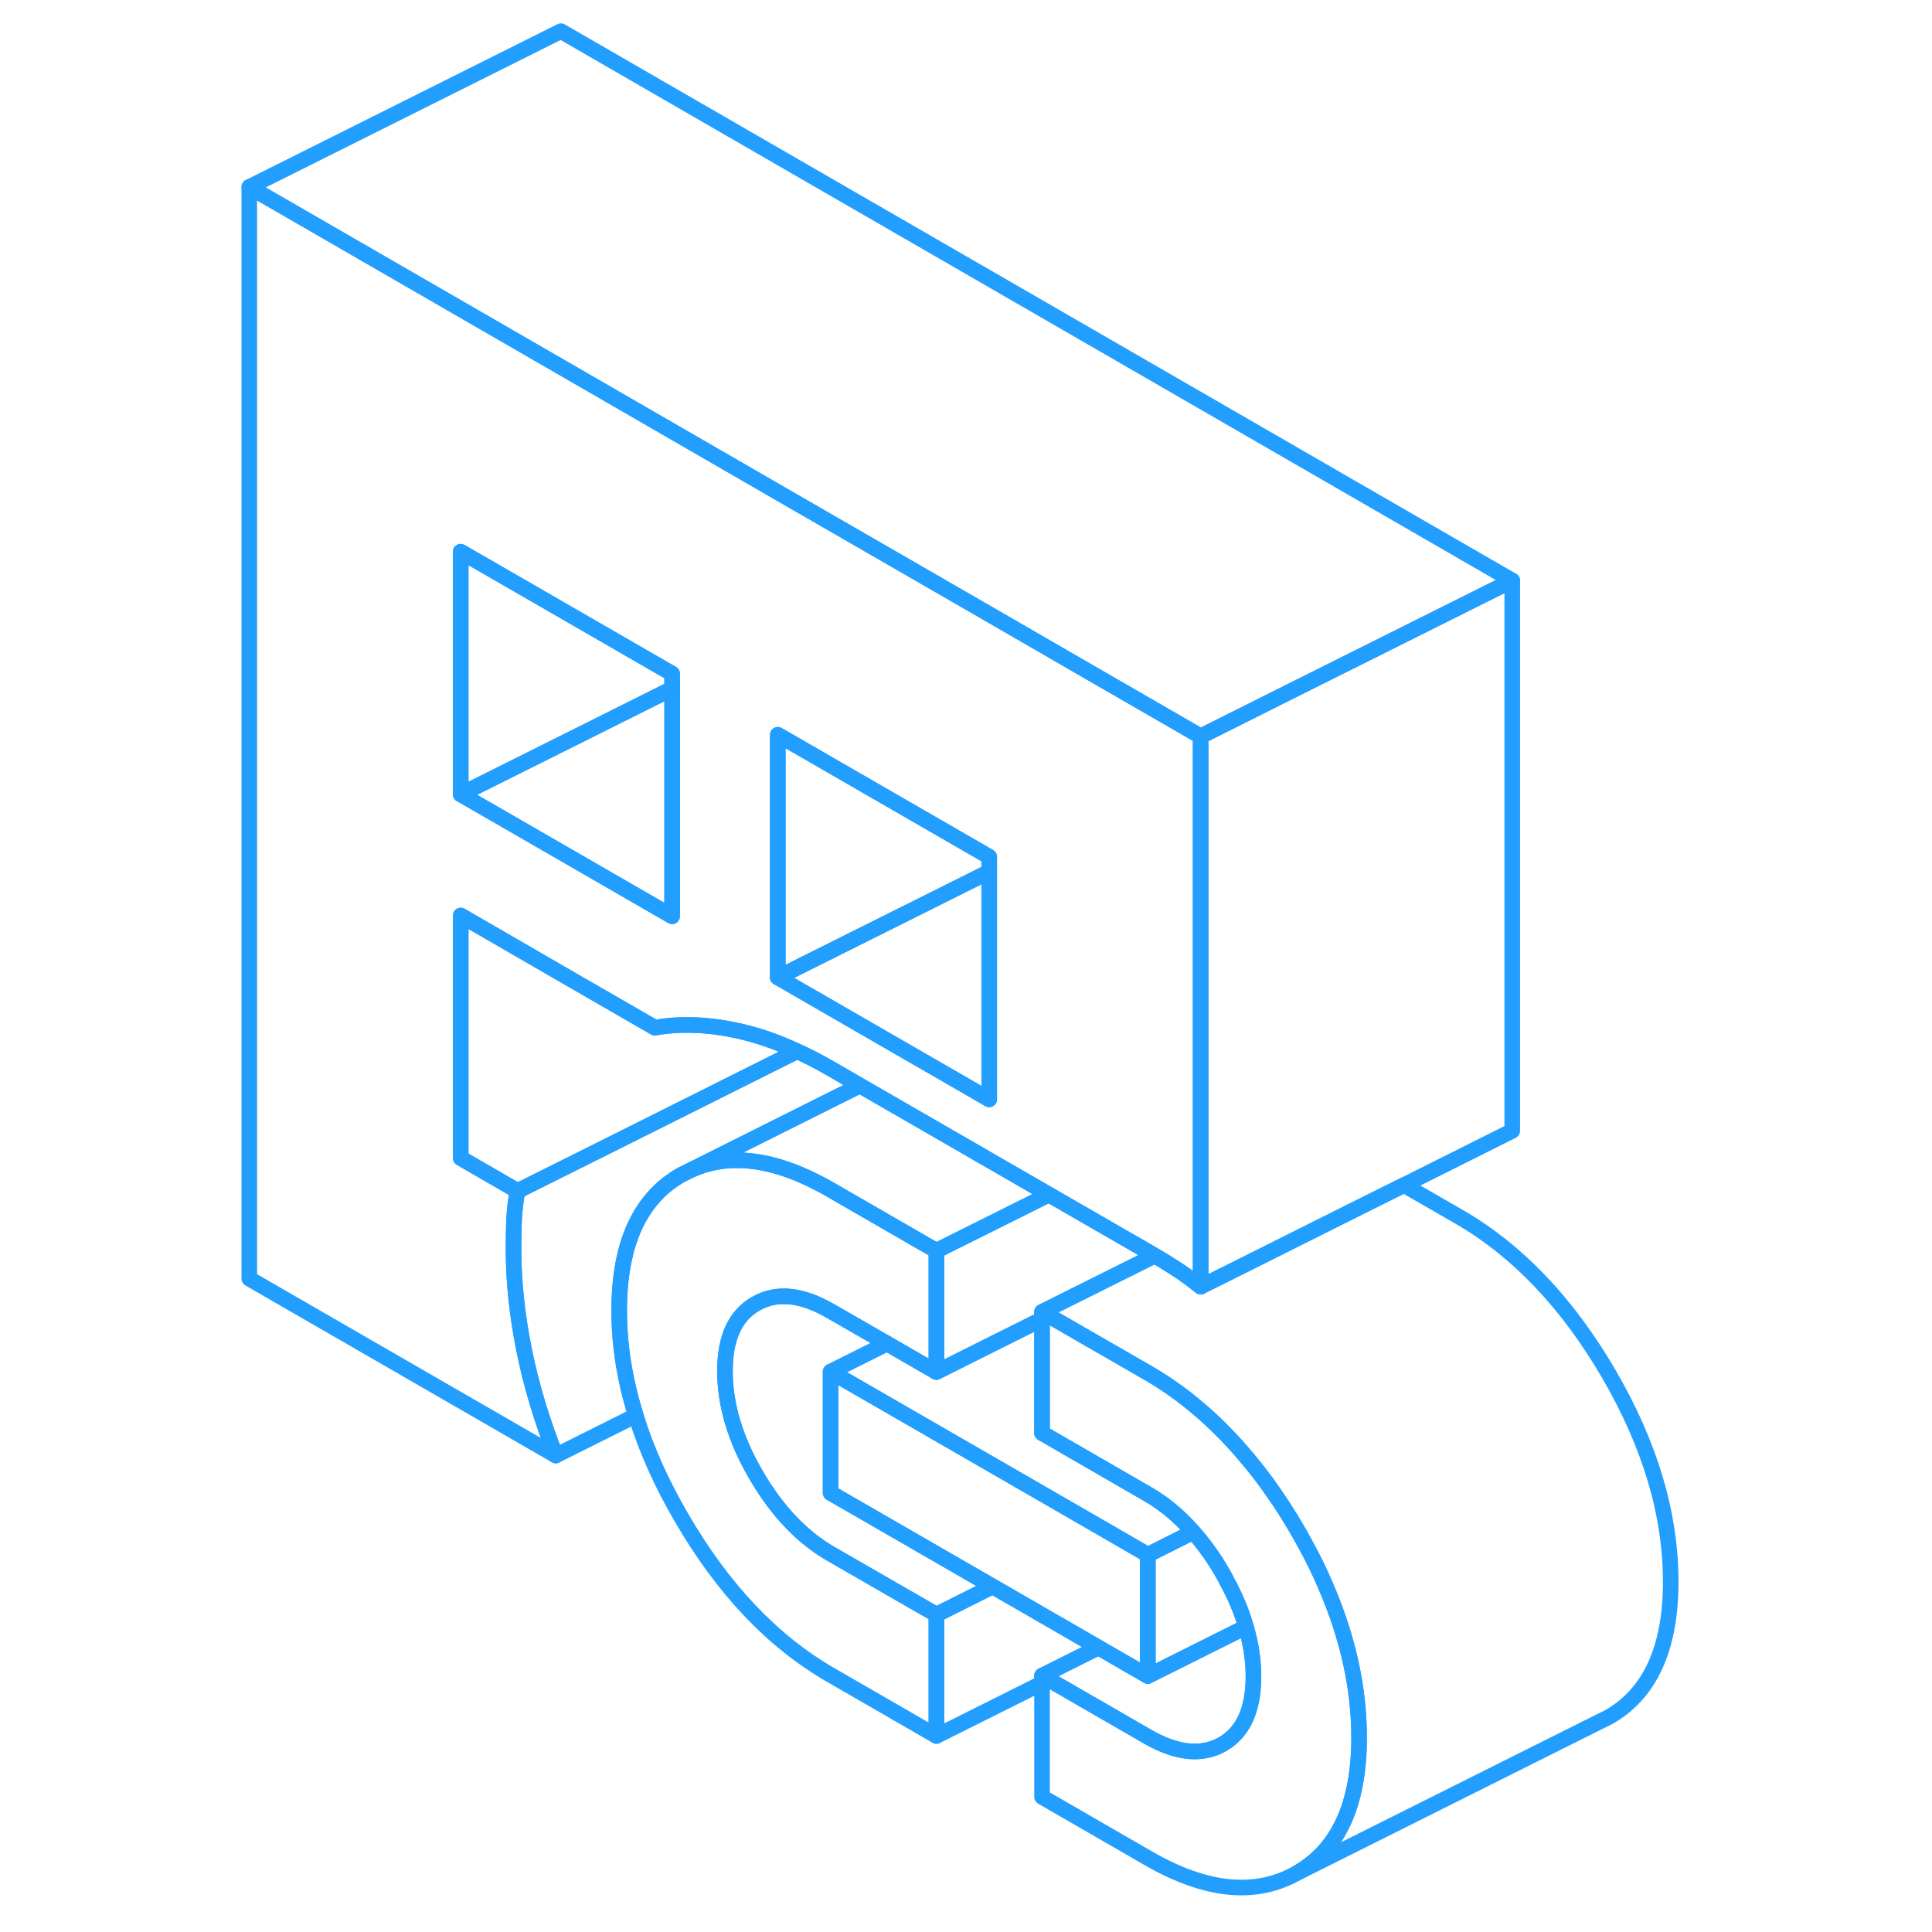 <svg width="48" height="48" viewBox="0 0 96 124" fill="none" xmlns="http://www.w3.org/2000/svg" stroke-width="1px" stroke-linecap="round" stroke-linejoin="round"><path d="M52.88 91.95V91.98L52.92 92C52.92 92 52.89 91.97 52.88 91.95Z" stroke="#229EFF" stroke-linejoin="round"/><path d="M73.23 111.52C73.23 115.8 71.9 118.7 69.25 120.21C66.59 121.72 63.4 121.41 59.67 119.25L52.88 115.33V107.55L53.33 107.81L59.67 111.47C61.53 112.54 63.13 112.7 64.46 111.95C65.78 111.19 66.45 109.74 66.45 107.6C66.45 106.56 66.29 105.5 65.97 104.42C65.74 103.61 65.42 102.8 65 101.97C64.94 101.84 64.88 101.71 64.8 101.59C64.7 101.38 64.58 101.16 64.46 100.95C64.31 100.69 64.16 100.45 64.01 100.21C63.56 99.52 63.09 98.89 62.58 98.33C61.94 97.59 61.24 96.96 60.5 96.43C60.23 96.24 59.95 96.06 59.67 95.9L52.92 92C52.92 92 52.89 91.97 52.88 91.95V84.2L53.32 84.45L54.98 85.41L59.67 88.11C62.02 89.47 64.16 91.31 66.08 93.62H66.09V93.64L66.1 93.65C66.67 94.32 67.2 95.02 67.72 95.77C68.25 96.53 68.76 97.33 69.25 98.17C69.43 98.48 69.61 98.79 69.77 99.1C70.28 100.02 70.73 100.94 71.11 101.85C72.52 105.13 73.23 108.35 73.23 111.52Z" stroke="#229EFF" stroke-linejoin="round"/><path d="M55.92 43.14L49.14 39.22L35.57 31.39L22 23.55L2 12V82.07L21.67 93.42C20.77 91.15 20.09 88.89 19.64 86.65C19.19 84.41 18.96 82.26 18.96 80.18C18.96 79.47 18.97 78.81 19 78.21C19.03 77.61 19.1 77.02 19.22 76.44L15.57 74.33V58.76L22 62.48L28.03 65.96C29.67 65.67 31.44 65.74 33.33 66.15C34.57 66.42 35.84 66.85 37.16 67.47C37.76 67.74 38.37 68.05 38.99 68.4C39.1 68.46 39.2 68.52 39.31 68.58L41.19 69.67L45.82 72.34L52.7 76.31L53.32 76.67L57.38 79.01L59.31 80.12L59.67 80.33C59.82 80.42 59.97 80.5 60.11 80.59C60.26 80.67 60.4 80.76 60.54 80.84C60.84 81.03 61.13 81.2 61.4 81.38C61.94 81.72 62.49 82.12 63.06 82.58V47.26L55.92 43.14ZM29.14 58.81L22 54.69L15.57 50.98V35.41L22 39.12L29.14 43.24V58.81ZM49.49 70.56L46.65 68.92L44.81 67.86L35.92 62.73V47.16L49.49 54.99V70.56Z" stroke="#229EFF" stroke-linejoin="round"/><path d="M49.49 55.95V70.56L46.65 68.92L44.81 67.86L35.92 62.73L49.49 55.95Z" stroke="#229EFF" stroke-linejoin="round"/><path d="M49.49 54.99V55.95L35.92 62.73V47.16L49.49 54.99Z" stroke="#229EFF" stroke-linejoin="round"/><path d="M66.09 93.63H66.1" stroke="#229EFF" stroke-linejoin="round"/><path d="M65.97 104.42L59.67 107.57V99.79L61.6 98.82L62.58 98.33C63.09 98.89 63.56 99.52 64.01 100.21C64.16 100.45 64.31 100.69 64.46 100.95C64.58 101.16 64.7 101.38 64.8 101.59C64.88 101.71 64.94 101.84 65 101.97C65.42 102.8 65.74 103.61 65.97 104.42Z" stroke="#229EFF" stroke-linejoin="round"/><path d="M62.58 98.33L61.6 98.82L59.67 99.79L56.94 98.21L39.31 88.04L42.93 86.23L46.1 88.06L49.23 86.49L52.88 84.67V91.98L52.92 92L59.67 95.9C59.95 96.06 60.23 96.24 60.5 96.43C61.24 96.96 61.94 97.59 62.58 98.33Z" stroke="#229EFF" stroke-linejoin="round"/><path d="M60.11 80.59L59.31 80.99L53.98 83.65L52.88 84.2V84.67L49.23 86.49L46.1 88.06V80.28L46.57 80.04L52.59 77.04L53.32 76.67L57.38 79.01L59.31 80.12L59.67 80.33C59.82 80.42 59.97 80.5 60.11 80.59Z" stroke="#229EFF" stroke-linejoin="round"/><path d="M93.23 101.52C93.23 105.8 91.9 108.7 89.25 110.21L88.46 110.6L69.25 120.21C71.9 118.7 73.23 115.8 73.23 111.52C73.23 108.35 72.52 105.13 71.11 101.85C70.73 100.94 70.28 100.02 69.77 99.1C69.61 98.79 69.43 98.48 69.25 98.17C68.76 97.33 68.25 96.53 67.72 95.77C67.2 95.02 66.67 94.32 66.1 93.65V93.63H66.08C64.16 91.31 62.02 89.47 59.67 88.11L54.98 85.41L53.32 84.45L52.88 84.2L53.98 83.65L59.31 80.99L60.11 80.59C60.26 80.67 60.4 80.76 60.54 80.84C60.84 81.03 61.13 81.2 61.4 81.38C61.94 81.72 62.49 82.12 63.06 82.58L65.27 81.48L72.88 77.67L76.11 76.06L79.67 78.11C83.4 80.27 86.59 83.62 89.25 88.17C91.9 92.72 93.23 97.17 93.23 101.52Z" stroke="#229EFF" stroke-linejoin="round"/><path d="M29.14 43.24V44.2L22 47.77L15.57 50.98V35.41L22 39.12L29.14 43.24Z" stroke="#229EFF" stroke-linejoin="round"/><path d="M29.14 44.2V58.81L22 54.69L15.57 50.98L22 47.77L29.14 44.2Z" stroke="#229EFF" stroke-linejoin="round"/><path d="M83.06 37.26L68.61 44.48L63.06 47.26L55.92 43.14L49.14 39.22L35.57 31.39L22 23.55L2 12L22 2L83.06 37.26Z" stroke="#229EFF" stroke-linejoin="round"/><path d="M83.06 37.26V72.58L76.11 76.06L72.88 77.67L65.27 81.48L63.06 82.58V47.26L68.61 44.48L83.06 37.26Z" stroke="#229EFF" stroke-linejoin="round"/><path d="M37.16 67.47L24.77 73.67L19.22 76.44L15.57 74.33V58.76L22 62.48L28.03 65.96C29.67 65.67 31.44 65.74 33.33 66.15C34.57 66.42 35.84 66.85 37.16 67.47Z" stroke="#229EFF" stroke-linejoin="round"/><path d="M41.19 69.67L38.97 70.78L30.36 75.09L29.73 75.4C29.41 75.58 29.11 75.79 28.82 76.01C26.77 77.64 25.74 80.34 25.74 84.1C25.74 86.31 26.09 88.56 26.81 90.85L21.67 93.42C20.77 91.15 20.09 88.89 19.64 86.65C19.19 84.41 18.96 82.26 18.96 80.18C18.96 79.47 18.97 78.81 19 78.21C19.03 77.61 19.1 77.02 19.22 76.44L24.77 73.67L37.16 67.47C37.76 67.74 38.37 68.05 38.99 68.4C39.1 68.46 39.2 68.52 39.31 68.58L41.19 69.67Z" stroke="#229EFF" stroke-linejoin="round"/><path d="M32.53 87.99V88.01C32.53 90.16 33.19 92.37 34.52 94.66C35.85 96.95 37.45 98.64 39.31 99.72L46.1 103.63V111.42L39.31 107.5C35.58 105.35 32.39 101.98 29.73 97.39C28.44 95.18 27.47 93 26.81 90.85C26.09 88.56 25.74 86.31 25.74 84.1C25.74 80.34 26.77 77.64 28.82 76.01C29.11 75.79 29.41 75.58 29.73 75.4L30.36 75.09C32.89 73.95 35.87 74.38 39.31 76.36L39.62 76.54L46.1 80.28V88.06L42.93 86.23L39.73 84.39L39.31 84.15C37.45 83.07 35.85 82.91 34.52 83.67C33.19 84.42 32.53 85.86 32.53 87.99Z" stroke="#229EFF" stroke-linejoin="round"/><path d="M53.32 76.67L52.59 77.03L46.57 80.04L46.1 80.28L39.62 76.54L39.31 76.36C35.87 74.38 32.89 73.95 30.36 75.09L38.97 70.78L41.19 69.67L45.82 72.34L52.7 76.31L53.32 76.67Z" stroke="#229EFF" stroke-linejoin="round"/><path d="M49.71 101.82L46.1 103.63L39.31 99.72C37.45 98.64 35.85 96.95 34.52 94.66C33.19 92.37 32.53 90.16 32.53 88.01V87.99C32.53 85.86 33.19 84.42 34.52 83.67C35.85 82.91 37.45 83.07 39.31 84.15L39.73 84.39L42.93 86.23L39.31 88.04V95.82L49.71 101.82Z" stroke="#229EFF" stroke-linejoin="round"/><path d="M56.5 105.74L52.88 107.55V108.03L46.1 111.42V103.63L49.71 101.82L56.5 105.74Z" stroke="#229EFF" stroke-linejoin="round"/><path d="M59.67 99.79V107.57L56.95 106L56.5 105.74L49.71 101.82L39.31 95.82V88.04L56.94 98.21L59.67 99.79Z" stroke="#229EFF" stroke-linejoin="round"/><path d="M66.45 107.6C66.45 109.74 65.78 111.19 64.46 111.95C63.13 112.7 61.53 112.54 59.67 111.47L53.33 107.81L52.88 107.55L56.5 105.74L56.95 106L59.67 107.57L65.97 104.42C66.29 105.5 66.45 106.56 66.45 107.6Z" stroke="#229EFF" stroke-linejoin="round"/></svg>